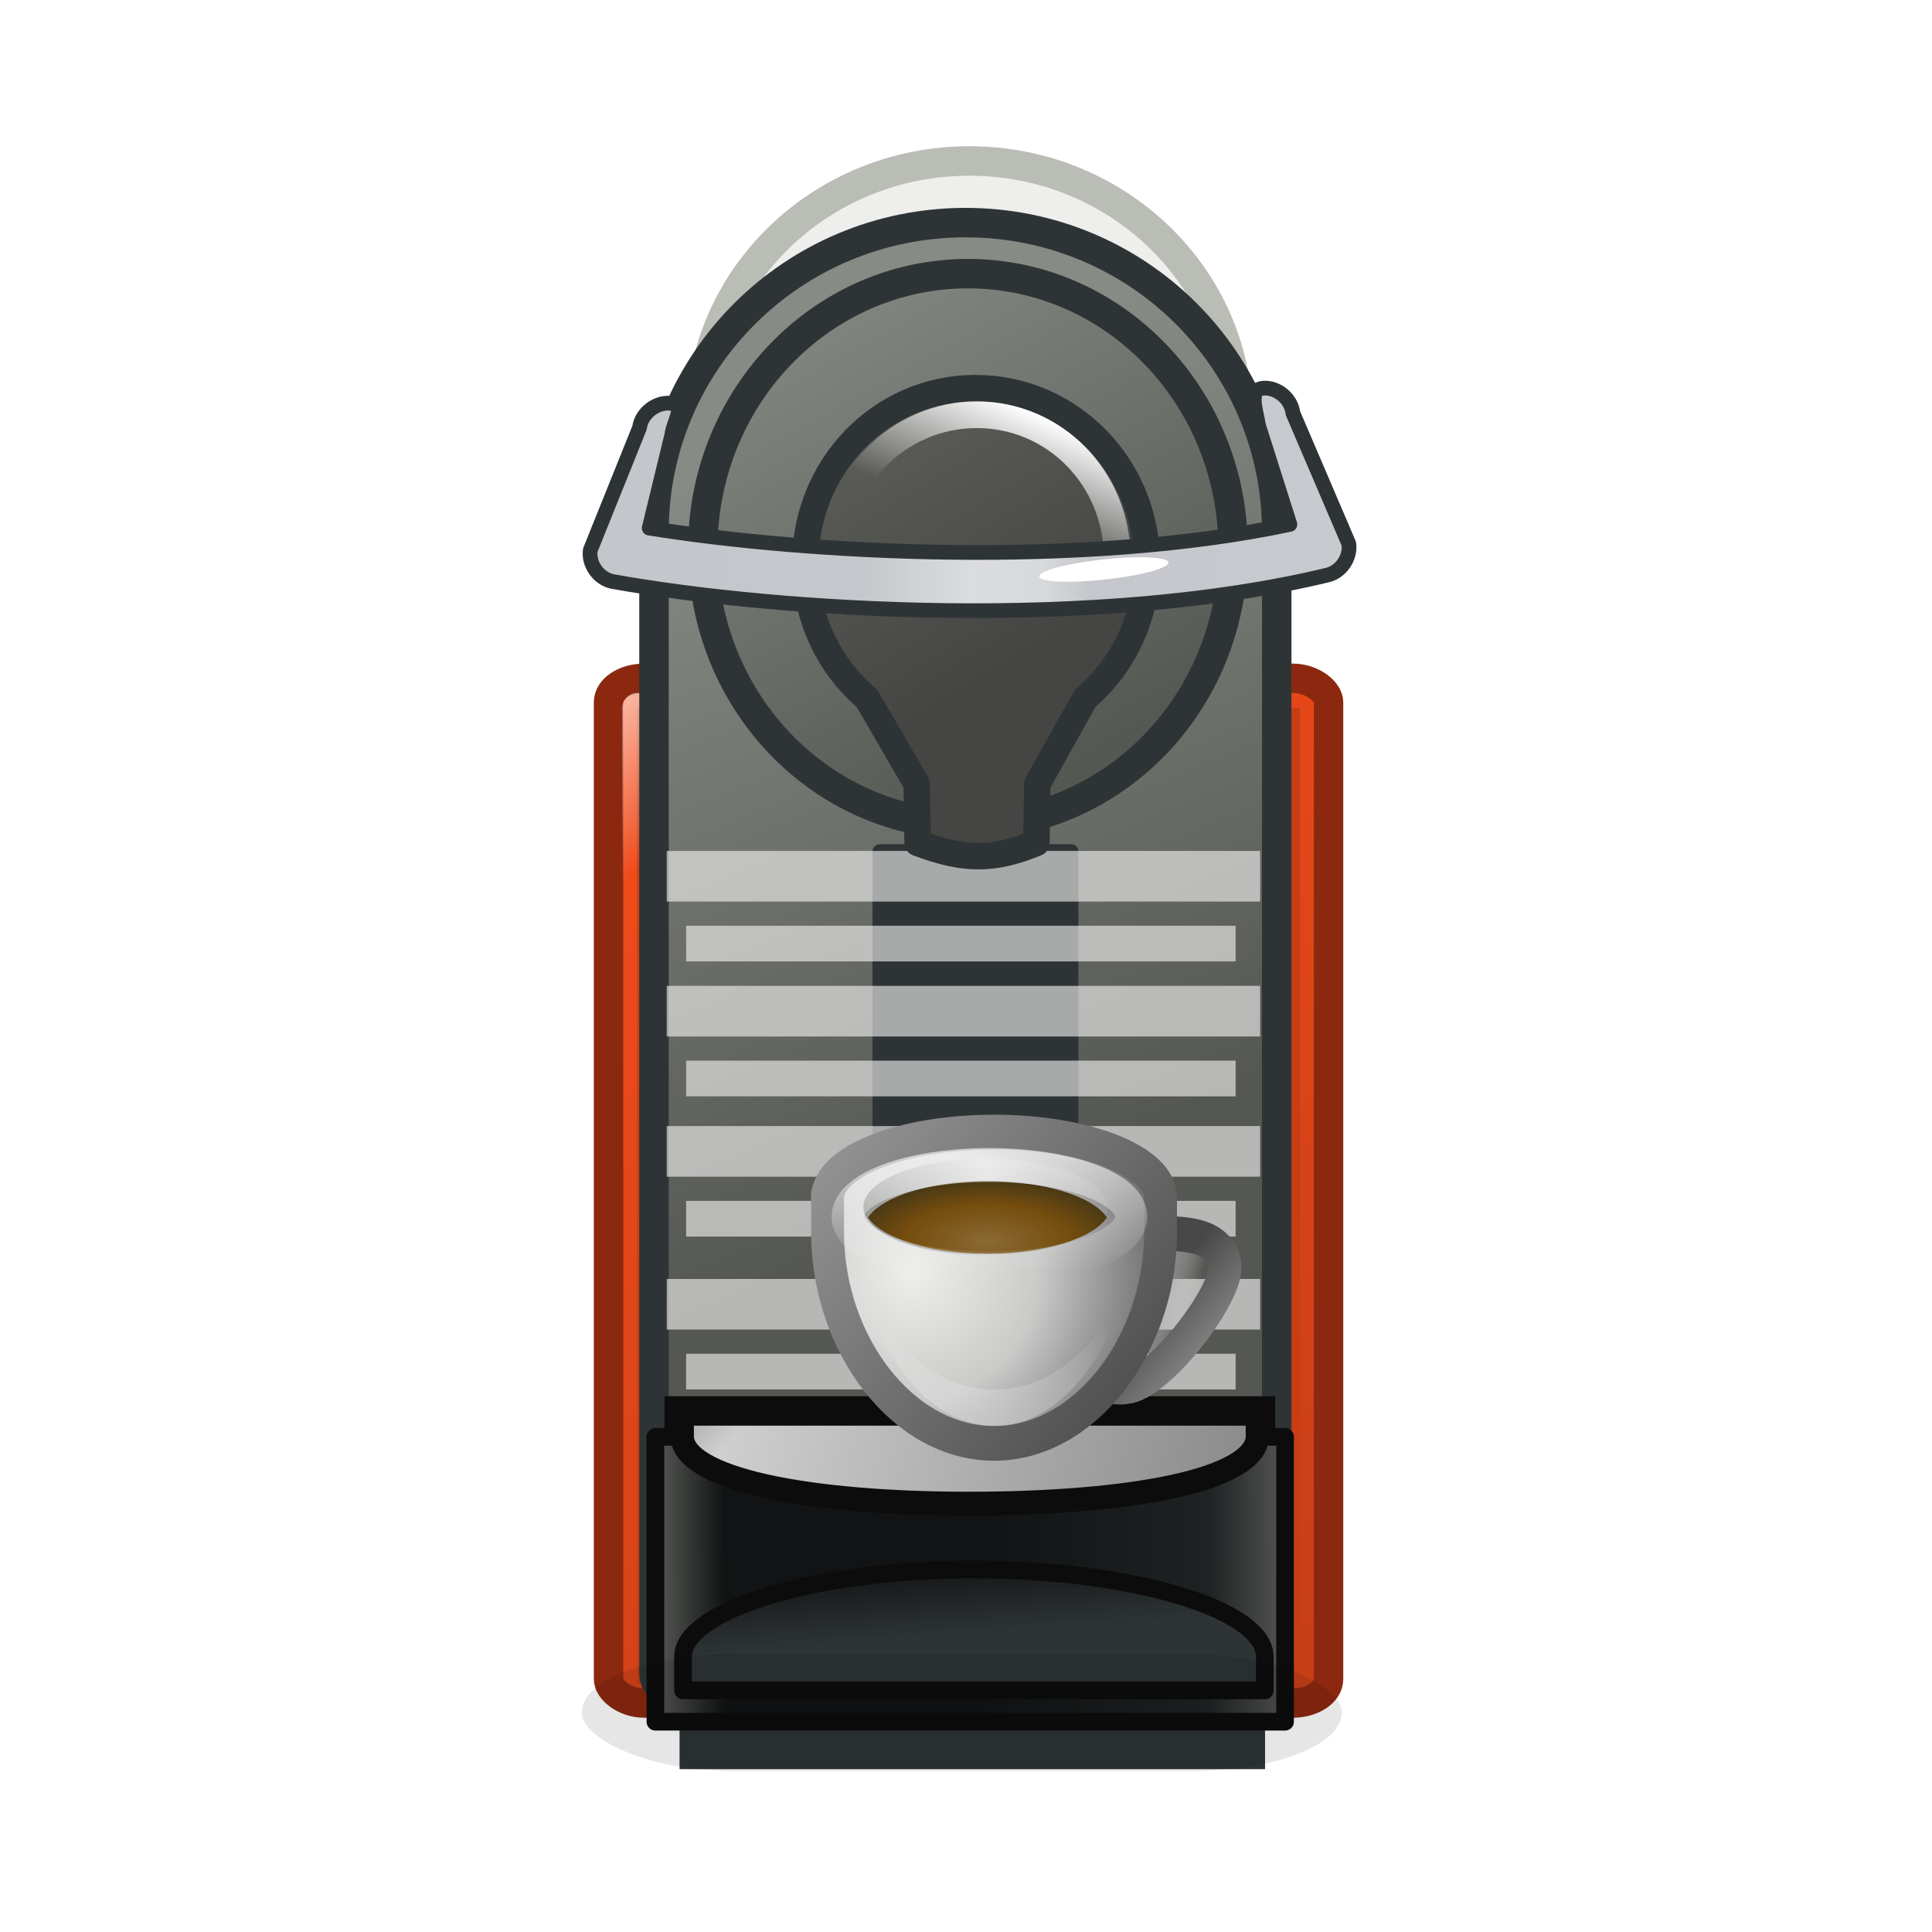 <svg:svg xmlns:dc="http://purl.org/dc/elements/1.1/" xmlns:ns1="http://www.w3.org/1999/xlink" xmlns:ns3="http://creativecommons.org/ns#" xmlns:rdf="http://www.w3.org/1999/02/22-rdf-syntax-ns#" xmlns:svg="http://www.w3.org/2000/svg" height="65.586" id="svg5915" version="1.1" viewBox="-18.489 -4.967 65.586 65.586" width="65.586">
  <svg:defs id="defs5917">
    <svg:linearGradient id="linearGradient7032">
      <svg:stop id="stop7034" offset="0" stop-color="#f44c1b" />
      <svg:stop id="stop7036" offset="1" stop-color="#c73e16" />
    </svg:linearGradient>
    <svg:linearGradient id="linearGradient11290-9">
      <svg:stop id="stop11292-1" offset="0" stop-color="#888a85" />
      <svg:stop id="stop11294-5" offset="1" stop-color="#555753" />
    </svg:linearGradient>
    <svg:linearGradient id="linearGradient3584-7-3">
      <svg:stop id="stop3586-9-2" offset="0" stop-color="#484848" />
      <svg:stop id="stop3588-6-0" offset="1" stop-color="#a4a4a4" />
    </svg:linearGradient>
    <svg:linearGradient gradientTransform="matrix(.147 0 0 .102 307.86 505)" gradientUnits="userSpaceOnUse" id="linearGradient4073-7-3" x1="-1.937" x2="-1.937" y1="-.724" y2="31.827">
      <svg:stop id="stop3668-7-9" offset="0" stop-color="#fff" />
      <svg:stop id="stop3670-1-3" offset="1" stop-color="#fff" stop-opacity="0" />
    </svg:linearGradient>
    <svg:filter color-interpolation-filters="sRGB" height="2.239" id="filter11326-6-6-7-8-1" width="1.101" x="-.05" y="-.62">
      <svg:feGaussianBlur id="feGaussianBlur11328-7-2-7-8-2" stdDeviation="4.131" />
    </svg:filter>
    <svg:linearGradient gradientTransform="translate(-228.33 -7.458)" gradientUnits="userSpaceOnUse" id="linearGradient7761" x1="342.86" x2="365.86" y1="484.1" y2="517.38" ns1:href="#linearGradient7032" />
    <svg:linearGradient gradientTransform="translate(-228.33 -7.458)" gradientUnits="userSpaceOnUse" id="linearGradient7763" x1="337.94" x2="342.84" y1="477.82" y2="484.01" ns1:href="#linearGradient7032" />
    <svg:linearGradient gradientTransform="translate(-228.33 -7.458)" gradientUnits="userSpaceOnUse" id="linearGradient7765" x1="340.01" x2="345.21" y1="482.25" y2="488.48">
      <svg:stop id="stop3326-0-5" offset="0" stop-color="#fff" />
      <svg:stop id="stop3328-7-6" offset="1" stop-color="#fff" stop-opacity="0" />
    </svg:linearGradient>
    <svg:linearGradient gradientTransform="translate(-228.33 -7.458)" gradientUnits="userSpaceOnUse" id="linearGradient7767" x1="345.97" x2="356.14" y1="476.11" y2="500.55" ns1:href="#linearGradient11290-9" />
    <svg:linearGradient gradientTransform="matrix(1 0 0 1.221 53.606 452.84)" gradientUnits="userSpaceOnUse" id="linearGradient7769" x1="71.29" x2="71.442" y1="43.11" y2="45.729">
      <svg:stop id="stop7347" offset="0" stop-color="#0c0c0c" />
      <svg:stop id="stop7349" offset="1" stop-color="#0c0c0c" stop-opacity="0" />
    </svg:linearGradient>
    <svg:linearGradient gradientTransform="translate(-228.33 -7.458)" gradientUnits="userSpaceOnUse" id="linearGradient7771" x1="346.4" x2="371.01" y1="508.48" y2="515.44">
      <svg:stop id="stop6272" offset="0" stop-color="#cfcfcf" />
      <svg:stop id="stop6274" offset="1" stop-color="#6b6b6b" />
    </svg:linearGradient>
    <svg:linearGradient gradientTransform="translate(-228.33 -7.458)" gradientUnits="userSpaceOnUse" id="linearGradient7773" x1="340.77" x2="346.27" y1="504.22" y2="509.56">
      <svg:stop id="stop7954" offset="0" stop-color="#292928" />
      <svg:stop id="stop7956" offset="1" stop-color="#292928" stop-opacity="0" />
    </svg:linearGradient>
    <svg:linearGradient gradientUnits="userSpaceOnUse" id="linearGradient7776" x1="71.404" x2="81.025" y1="1.9" y2="19.293" ns1:href="#linearGradient11290-9" />
    <svg:linearGradient gradientTransform="translate(53.606 462.26)" gradientUnits="userSpaceOnUse" id="linearGradient7778" x1="62.026" x2="83.426" y1="44.503" y2="44.453">
      <svg:stop id="stop7026" offset="0" stop-color="#555753" />
      <svg:stop id="stop7044" offset=".106" stop-color="#111314" />
      <svg:stop id="stop7028" offset=".51" stop-color="#111314" />
      <svg:stop id="stop7046" offset=".871" stop-color="#1e2223" />
      <svg:stop id="stop7030" offset="1" stop-color="#555753" />
    </svg:linearGradient>
    <svg:linearGradient gradientTransform="matrix(.482 0 0 .482 296.94 496.24)" gradientUnits="userSpaceOnUse" id="linearGradient7780" x1="34.876" x2="38.155" y1="22.978" y2="23.945">
      <svg:stop id="stop4090-9-6" offset="0" stop-color="#7f7f7f" />
      <svg:stop id="stop4092-6-4" offset="1" stop-color="#eaeae8" stop-opacity="0" />
    </svg:linearGradient>
    <svg:linearGradient gradientTransform="matrix(.482 0 0 .482 296.94 496.24)" gradientUnits="userSpaceOnUse" id="linearGradient7782" x1="35.638" x2="41.153" y1="25.259" y2="30.292" ns1:href="#linearGradient3584-7-3" />
    <svg:radialGradient cx="-6.454" cy="29.206" gradientTransform="matrix(0 .23 -.238 0 313.33 509.73)" gradientUnits="userSpaceOnUse" id="radialGradient7784" r="32">
      <svg:stop id="stop3491-7-6" offset="0" stop-color="#eeeeec" />
      <svg:stop id="stop3497-3-9" offset=".5" stop-color="#cacac9" />
      <svg:stop id="stop3493-8-5" offset="1" stop-color="#6b6b6b" />
    </svg:radialGradient>
    <svg:linearGradient gradientTransform="matrix(.161 0 0 .163 295.14 503.99)" gradientUnits="userSpaceOnUse" id="linearGradient7786" x1="117.3" x2="42.135" y1="55.031" y2="-10.978" ns1:href="#linearGradient3584-7-3" />
    <svg:linearGradient gradientTransform="matrix(.127 0 0 .095 307.85 504.84)" gradientUnits="userSpaceOnUse" id="linearGradient7788" spreadMethod="reflect" x1="5.684" x2="35.033" y1="16.366" y2="16.366">
      <svg:stop id="stop3528-0-1" offset="0" stop-color="#d1d1d1" />
      <svg:stop id="stop3530-7-8" offset="1" stop-color="#959594" />
    </svg:linearGradient>
    <svg:radialGradient cx="8.438" cy="32.535" gradientTransform="matrix(.158 0 0 .067 307.32 505.18)" gradientUnits="userSpaceOnUse" id="radialGradient7790" r="26.406">
      <svg:stop id="stop3740-9-4" offset="0" stop-color="#8b6a35" />
      <svg:stop id="stop3742-1-6" offset=".603" stop-color="#754d0d" />
      <svg:stop id="stop3744-4-7" offset="1" stop-color="#483816" />
    </svg:radialGradient>
    <svg:linearGradient gradientTransform="matrix(.161 0 0 .25 295.1 499.26)" gradientUnits="userSpaceOnUse" id="linearGradient7792" x1="87.05" x2="87.05" y1="53.75" y2="41.73">
      <svg:stop id="stop3597-7-6" offset="0" stop-color="#fff" />
      <svg:stop id="stop3599-6-3" offset="1" stop-color="#fff" stop-opacity="0" />
    </svg:linearGradient>
    <svg:linearGradient gradientTransform="matrix(.147 0 0 .102 307.86 505)" gradientUnits="userSpaceOnUse" id="linearGradient7794" x1="-1.937" x2="-1.937" y1="-.724" y2="31.827" ns1:href="#linearGradient4073-7-3" />
    <svg:linearGradient gradientTransform="translate(0,-8)" gradientUnits="userSpaceOnUse" id="linearGradient7796" x1="346.69" x2="355" y1="477.02" y2="490.8">
      <svg:stop id="stop7387" offset="0" stop-color="#6b6d68" />
      <svg:stop id="stop7389" offset="1" stop-color="#454643" />
    </svg:linearGradient>
    <svg:linearGradient gradientTransform="translate(-228.33 -7.458)" gradientUnits="userSpaceOnUse" id="linearGradient7800" x1="341.65" x2="367.42" y1="477.5" y2="477.5">
      <svg:stop id="stop7675" offset="0" stop-color="#c5c6cb" />
      <svg:stop id="stop7677" offset=".358" stop-color="#c6c7cc" />
      <svg:stop id="stop7679" offset=".5" stop-color="#dbdcdf" />
      <svg:stop id="stop7681" offset=".597" stop-color="#d8d9dc" />
      <svg:stop id="stop7683" offset=".659" stop-color="#c6c7cc" />
      <svg:stop id="stop7685" offset="1" stop-color="#c9cacf" />
    </svg:linearGradient>
    <svg:linearGradient gradientTransform="translate(280.54 460.76)" gradientUnits="userSpaceOnUse" id="linearGradient3561" x1="76.713" x2="75.031" y1="13.399" y2="17.254" ns1:href="#linearGradient4073-7-3" />
  </svg:defs>
  <svg:g id="layer1" transform="translate(-111.78 -458.05)">
    <svg:g id="g30806">
      <svg:g id="g7721">
        <svg:rect fill="url(#linearGradient7761)" height="34.786" id="rect5387" rx="1.217" ry=".811" stroke="#8c2810" stroke-linecap="round" stroke-linejoin="round" width="24.441" x="113.95" y="476.11" />
        <svg:rect fill="url(#linearGradient7763)" height="33.125" id="rect7353" rx="0" ry=".152" stroke="url(#linearGradient7765)" stroke-linecap="round" stroke-linejoin="round" width="22.502" x="114.92" y="477.11" />
        <svg:path d="m83.581 6.569c0 4.693-3.933 8.498-8.785 8.498s-8.785-3.805-8.785-8.498 3.933-8.498 8.785-8.498 8.785 3.805 8.785 8.498z" fill="#eeeeec" id="path7393" stroke="#babdb6" stroke-linecap="round" stroke-linejoin="round" stroke-width=".964" transform="matrix(1.038 0 0 1.038 48.56 460.55)" />
        <svg:path d="m126.07 460.64c-5.853 0-10.578 4.703-10.578 10.5v38.781c0 0.449 0.56 0.812 1.234 0.812h18.656c0.674 0 1.25-0.363 1.25-0.812v-38.781c0-5.797-4.709-10.5-10.562-10.5z" fill="url(#linearGradient7767)" id="path5389" stroke="#2e3436" />
        <svg:rect fill="#2e3436" height="21.348" id="rect7711" rx="0" ry="0" stroke="#2e3436" stroke-linecap="round" stroke-linejoin="round" stroke-width=".5" width="6.491" x="123.16" y="481.99" />
        <svg:g fill="#f7f7f5" fill-opacity=".607" id="g6889" transform="matrix(.967 0 0 2.818 -216.8 -896.79)">
          <svg:rect height=".61" id="rect6880" transform="translate(281.94 469.72)" width="20.832" x="62.139" y="19.549" />
          <svg:rect height=".43" id="rect6882" width="19.291" x="344.76" y="490.17" />
        </svg:g>
        <svg:g fill="#f7f7f5" fill-opacity=".607" id="g7367" transform="matrix(.967 0 0 2.818 -216.8 -892.21)">
          <svg:rect height=".61" id="rect7369" transform="translate(281.94 469.72)" width="20.832" x="62.139" y="19.549" />
          <svg:rect height=".43" id="rect7371" width="19.291" x="344.76" y="490.17" />
        </svg:g>
        <svg:g fill="#f7f7f5" fill-opacity=".607" id="g7373" transform="matrix(.967 0 0 2.818 -216.8 -887.45)">
          <svg:rect height=".61" id="rect7375" transform="translate(281.94 469.72)" width="20.832" x="62.139" y="19.549" />
          <svg:rect height=".43" id="rect7377" width="19.291" x="344.76" y="490.17" />
        </svg:g>
        <svg:g fill="#f7f7f5" fill-opacity=".607" id="g7379" transform="matrix(.967 0 0 2.818 -216.8 -882.26)">
          <svg:rect height=".61" id="rect7381" transform="translate(281.94 469.72)" width="20.832" x="62.139" y="19.549" />
          <svg:rect height=".43" id="rect7383" width="19.291" x="344.76" y="490.17" />
        </svg:g>
        <svg:rect fill="#2e3436" height="12.381" id="rect4605" width="19.876" x="116.36" y="500.76" />
        <svg:rect fill="url(#linearGradient7769)" height="4.77" id="rect7335" width="20.115" x="116.14" y="504.98" />
        <svg:path d="m136.08 501.84c0 1.639-4.592 2.383-9.913 2.383s-9.82-0.795-9.82-2.383v-0.859h19.733v0.859z" fill="url(#linearGradient7771)" id="path4597" />
        <svg:path d="m136.08 501.84c0 1.639-4.592 2.383-9.913 2.383s-9.82-0.795-9.82-2.383v-0.859h19.733v0.859z" fill="url(#linearGradient7773)" id="path5383" stroke="#0c0c0c" />
        <svg:path d="m86.306 11.889c0 5.167-4.03 9.356-9.001 9.356-4.971 0-9.001-4.189-9.001-9.356s4.03-9.356 9.001-9.356c4.971 0 9.001 4.189 9.001 9.356z" fill="url(#linearGradient7776)" id="path6986" stroke="#2e3436" stroke-linecap="round" stroke-linejoin="round" transform="translate(48.845 459.84)" />
        <svg:path d="m115.54 501.86v9.671h21.375v-9.671h-0.844c-0.056 1.618-4.618 2.375-9.906 2.375s-9.757-0.807-9.812-2.375zm10.781 4.5c5.321 0 9.906 1.33 9.906 2.969v1.139h-19.75v-1.139c0-1.588 4.523-2.969 9.844-2.969z" fill="url(#linearGradient7778)" id="path4586" stroke="#0c0c0c" stroke-linecap="round" stroke-linejoin="round" stroke-width=".6" />
        <svg:g id="g7912" transform="matrix(1.116 0 0 1.179 -217.64 -102.95)">
          <svg:path d="m312.87 511.54c0.988-0.087 3.008-2.558 3.008-3.434 0-0.133-0.043-0.269-0.102-0.375-0.074-0.126-0.155-0.209-0.266-0.292-0.508-0.364-1.427-0.307-2.087-0.307-2.162 0.451-2.62 4.689-0.552 4.408z" fill="url(#linearGradient7780)" id="path7914" stroke="url(#linearGradient7782)" />
          <svg:path d="m308.85 504.21c-2.689 0-4.891 0.784-5.054 1.772h-0.01v1.192c0.036 3.158 2.291 5.999 5.064 5.999s5.028-2.841 5.064-5.999c0-0.026 0-0.051 0-0.076v-1.115h-0.01c-0.163-0.989-2.365-1.773-5.054-1.773z" fill="url(#radialGradient7784)" id="path7916" stroke="url(#linearGradient7786)" stroke-linecap="square" stroke-linejoin="round" />
          <svg:path d="m312.29 506.39a3.707 1.389 0 0 1 -7.413 0 3.707 1.389 0 1 1 7.413 0z" fill="url(#linearGradient7788)" id="path7918" />
          <svg:path d="m308.65 505.62c-1.742 0-3.207 0.446-3.634 1.049 0.429 0.602 1.893 1.044 3.634 1.044 1.74 0 3.204-0.443 3.634-1.044-0.427-0.603-1.892-1.049-3.634-1.049z" fill="url(#radialGradient7790)" id="path7920" />
          <svg:path d="m312.84 508.67c-0.839 1.777-2.307 2.955-3.979 2.955-1.669 0-3.134-1.176-3.974-2.947 0.646 2.341 2.182 3.992 3.974 3.992 1.794 0 3.334-1.654 3.979-4z" fill="url(#linearGradient7792)" id="path7922" opacity=".3" />
          <svg:path d="m313.02 506.67a4.312 1.489 0 0 1 -8.623 0 4.312 1.489 0 1 1 8.623 0z" fill="none" id="path7924" opacity=".6" stroke="url(#linearGradient7794)" stroke-linecap="square" stroke-linejoin="round" stroke-width=".974" />
        </svg:g>
        <svg:g id="g7301" transform="translate(-228.12 -6.741)">
          <svg:path d="m354.53 473c-3.208 0-5.781 2.65-5.781 5.938 0 1.849 0.803 3.502 2.094 4.594l1.688 2.906 0.031 2c1.59 0.603 2.59 0.596 4.031 0l0.031-2 1.625-2.906 0.031-0.031c1.271-1.092 2.062-2.73 2.062-4.562 0-3.287-2.604-5.938-5.812-5.938z" fill="url(#linearGradient7796)" id="path7285" stroke="#2e3436" stroke-linecap="round" stroke-linejoin="round" stroke-miterlimit="10" stroke-width=".9" />
          <svg:path d="m354.57 473.45c-2.889 0-5.25 2.381-5.25 5.312s2.361 5.344 5.25 5.344 5.219-2.412 5.219-5.344c0-2.932-2.329-5.312-5.219-5.312zm0 0.906c2.393 0 4.312 1.952 4.312 4.406 0 2.455-1.919 4.438-4.312 4.438s-4.344-1.983-4.344-4.438 1.95-4.406 4.344-4.406z" fill="url(#linearGradient3561)" id="path7291" style="block-progression:tb;color:#000000;text-transform:none;text-indent:0" />
        </svg:g>
        <svg:path d="m136.18 466.26c-0.524 0.035-0.246 0.752-0.165 1.271l1.064 3.354c-6.973 1.482-16.3 1.005-21.75 0.125l0.767-3.156c0.066-0.499 0.482-1.013-0.017-1.078-0.499-0.066-1.013 0.329-1.078 0.828l-1.672 4.156c-0.066 0.473 0.282 0.967 0.75 1.062 5.77 1.039 16.469 1.666 24.281-0.219 0.456-0.109 0.787-0.598 0.719-1.062l-1.899-4.438c-0.053-0.478-0.52-0.872-1-0.844z" fill="url(#linearGradient7800)" id="path7645" stroke="#2e3436" stroke-linecap="round" stroke-linejoin="round" stroke-width=".5" style="block-progression:tb;color:#000000;text-transform:none;text-indent:0" />
        <svg:rect fill-rule="evenodd" filter="url(#filter11326-6-6-7-8-1)" height="16" id="rect11316-0-4-6" opacity=".315" rx="38.608" ry="28.178" style="color:#000000" transform="matrix(.131 0 0 .248 84.415 465.7)" width="197" x="218.5" y="175.54" />
        <svg:path d="m74.947 10.153a2.206 0.342 0 1 1 -4.412 0 2.206 0.342 0 1 1 4.412 0z" fill="#fff" id="path7713" transform="matrix(.994 -.108 .108 .994 57.363 470.18)" />
      </svg:g>
    </svg:g>
  </svg:g>
</svg:svg>